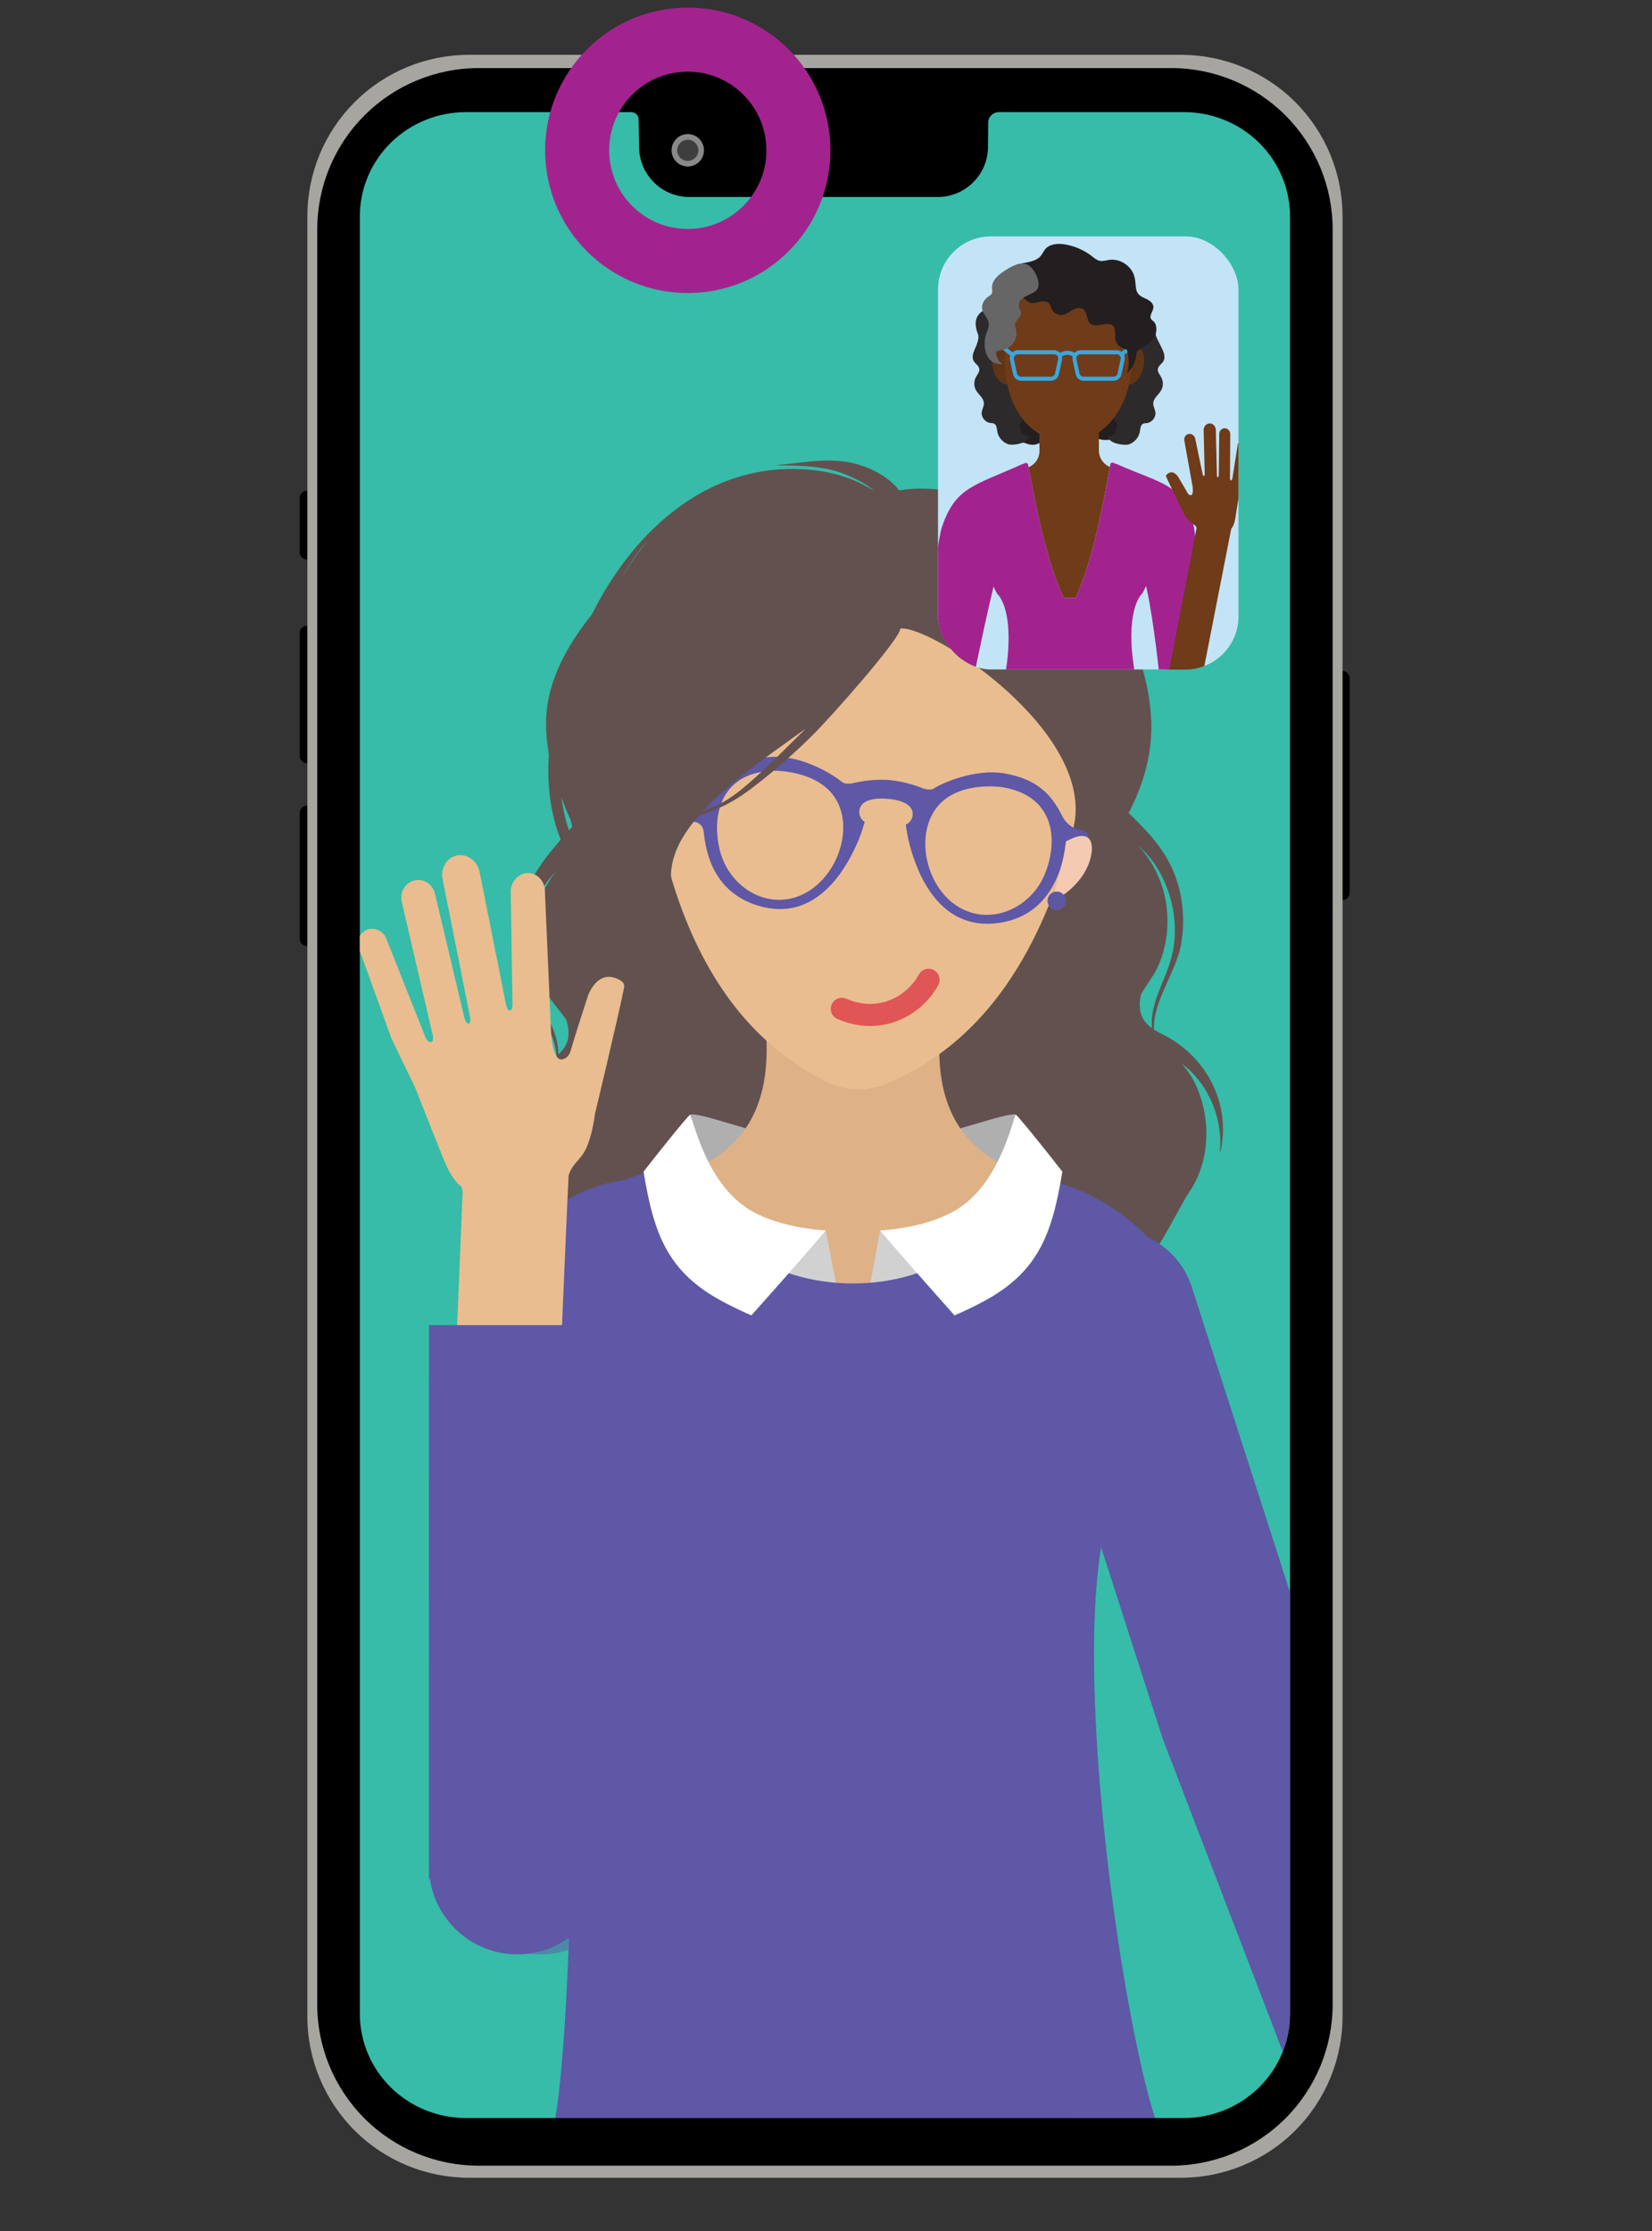<?xml version="1.0" encoding="UTF-8"?>
<svg xmlns="http://www.w3.org/2000/svg"
    xmlns:xlink="http://www.w3.org/1999/xlink" viewBox="0 0 800 1080">
    <rect x="0" y="0" width="800" height="1080" fill="#333333" stroke="none"/>
    <defs>
        <style>.cls-1,.cls-2,.cls-3,.cls-4,.cls-5,.cls-6,.cls-7{fill:none;}.cls-8{clip-path:url(#clippath);}.cls-9{fill:#f2e714;}.cls-10{fill:#f4cab3;}.cls-11{fill:#e9bd8f;}.cls-12{fill:#fff;}.cls-13{fill:#a3238e;}.cls-14{fill:#666;}.cls-15{fill:#d1d1d1;}.cls-16{fill:#c3e4f6;}.cls-17{fill:#d9b09e;}.cls-18{fill:#afafaf;}.cls-19{fill:#dfb186;}.cls-20{fill:#111541;}.cls-21{fill:#231f20;}.cls-22{fill:#3e3e3e;}.cls-23{fill:#703b18;}.cls-24{fill:#898989;}.cls-25{fill:#635150;}.cls-26{fill:#2d2a2b;}.cls-27{fill:#37a7de;}.cls-28{fill:#5f3515;}.cls-29,.cls-30{fill:#5e58a6;}.cls-31{fill:#5e58a2;}.cls-2,.cls-4,.cls-5,.cls-6,.cls-7{stroke-miterlimit:10;}.cls-2,.cls-4,.cls-6{stroke-linecap:round;}.cls-2,.cls-7{stroke:#703b18;stroke-width:14.35px;}.cls-3{clip-rule:evenodd;}.cls-32{clip-path:url(#clippath-1);}.cls-33{clip-path:url(#clippath-2);}.cls-30{mix-blend-mode:multiply;opacity:.5;}.cls-4{stroke:#e05556;stroke-width:10.69px;}.cls-5{stroke:#a3238e;stroke-width:31.02px;}.cls-34{fill:#36bca8;}.cls-34,.cls-35,.cls-36{fill-rule:evenodd;}.cls-35{fill:#a6a5a0;}.cls-6{stroke:#5e58a6;stroke-width:80.4px;}.cls-37{isolation:isolate;}</style>
        <clipPath id="clippath">
            <path class="cls-3" d="m624.72,104.77c0-13.39-5.41-26.23-15.04-35.71-9.62-9.47-22.69-14.78-36.31-14.78h-89.65c-2.8,0-5.16,2.22-5.16,5.02,0,2.54-.05,7.03-.11,12-.17,13.34-11.03,24.07-24.37,24.07h-120.23c-13.28,0-24.13-10.64-24.37-23.93-.12-6.77-.22-12.56-.22-13.46,0-2.34-1.67-3.7-3.72-3.7h-79.94c-13.62,0-26.68,5.32-36.31,14.78-9.64,9.47-15.04,22.31-15.04,35.71v870.06c0,13.39,5.41,26.23,15.04,35.7,9.64,9.47,22.69,14.78,36.31,14.78h347.77c13.62,0,26.68-5.32,36.31-14.78,9.64-9.47,15.04-22.31,15.04-35.7V104.77h0Z"/>
        </clipPath>
        <clipPath id="clippath-1">
            <rect class="cls-1" x="454.24" y="114.43" width="145.51" height="209.65" rx="25.68" ry="25.68"/>
        </clipPath>
        <clipPath id="clippath-2">
            <rect class="cls-1" x="427.57" y="100.98" width="190.63" height="253.77" rx="1.24" ry="1.24"/>
        </clipPath>
    </defs>
    <g class="cls-37">
        <g id="Layer_1">
            <g id="Layer_2">
                <g>
                    <path class="cls-36" d="m152.08,393.48v61.01c0,.91-.36,1.8-1.02,2.45-.65.65-1.52,1.01-2.45,1.01s-1.8-.36-2.45-1.01c-.5-.52-.84-1.16-.89-1.88l-.12-.58v-61.01c0-.78.26-1.51.78-2.09l.24-.36c.66-.66,1.54-1.02,2.45-1.02s1.81.36,2.45,1.02c.66.65,1.02,1.52,1.02,2.45h-.01Z"/>
                    <path class="cls-36" d="m152.08,306.36v59.62c0,1.92-1.56,3.47-3.48,3.47-1.36,0-2.54-.78-3.07-1.93-.26-.46-.38-.97-.38-1.52v-59.62c0-.56.13-1.08.38-1.52.54-1.16,1.72-1.94,3.07-1.94,1.92,0,3.48,1.56,3.48,3.47h0Z"/>
                    <path class="cls-36" d="m152.08,241.05v26.34c0,1.92-1.56,3.47-3.48,3.47-1.15,0-2.17-.56-2.75-1.46-.47-.54-.71-1.24-.71-2v-26.34c0-.77.25-1.48.71-2,.58-.9,1.61-1.48,2.75-1.48,1.92,0,3.48,1.56,3.48,3.47h0Z"/>
                    <path class="cls-36" d="m653.58,328.29v103.99c0,.98-.4,1.86-1.06,2.48-.62.61-1.48.98-2.41.98-1.92,0-3.47-1.55-3.47-3.47v-103.99c0-1.92,1.55-3.47,3.47-3.47.94,0,1.79.37,2.41.98.66.64,1.06,1.51,1.06,2.48Z"/>
                    <path class="cls-35" d="m148.85,104.61c0-20.7,8.24-40.56,22.91-55.2,14.66-14.65,34.55-22.87,55.3-22.87h344.87c20.74,0,40.63,8.22,55.3,22.86,14.66,14.64,22.91,34.5,22.91,55.2v871.56c0,20.7-8.24,40.56-22.91,55.2-14.66,14.64-34.56,22.86-55.3,22.86H227.05c-20.74,0-40.63-8.22-55.3-22.86-14.66-14.64-22.91-34.5-22.91-55.2V104.61Z"/>
                    <path class="cls-35" d="m150.07,106.55c0-20.7,8.24-40.56,22.91-55.2,14.66-14.65,34.56-22.87,55.3-22.87h342.41c20.74,0,40.63,8.22,55.3,22.86,14.66,14.64,22.91,34.5,22.91,55.2v868.26c0,20.7-8.24,40.56-22.91,55.2-14.66,14.64-34.56,22.86-55.3,22.86H228.28c-20.74,0-40.63-8.22-55.3-22.86-14.66-14.64-22.91-34.5-22.91-55.2V106.55Z"/>
                    <path class="cls-36" d="m153.63,111.02c0-20.7,8.24-40.56,22.91-55.2,14.66-14.64,34.56-22.87,55.3-22.87h335.3c20.74,0,40.63,8.22,55.3,22.87,14.66,14.64,22.91,34.5,22.91,55.2v859.31c0,20.7-8.24,40.56-22.91,55.2-14.66,14.64-34.56,22.86-55.3,22.86H231.83c-20.74,0-40.63-8.22-55.3-22.86-14.66-14.64-22.91-34.5-22.91-55.2V111.02Z"/>
                    <path class="cls-36" d="m158.22,114.74c0-20.74,8.24-40.63,22.91-55.3,14.66-14.66,34.56-22.91,55.3-22.91h326.11c20.74,0,40.63,8.24,55.3,22.91,14.66,14.66,22.91,34.56,22.91,55.3v850.12c0,20.74-8.24,40.63-22.91,55.3-14.66,14.66-34.56,22.91-55.3,22.91H236.43c-20.74,0-40.63-8.24-55.3-22.91-14.66-14.66-22.91-34.56-22.91-55.3V114.74Z"/>
                </g>
            </g>
            <g>
                <path class="cls-24" d="m333.06,80.61c-4.33,0-7.85-3.52-7.85-7.85s3.52-7.85,7.85-7.85,7.85,3.52,7.85,7.85-3.52,7.85-7.85,7.85Z"/>
                <path class="cls-22" d="m333.06,67.65c-2.82,0-5.12,2.3-5.12,5.12s2.3,5.12,5.12,5.12,5.12-2.3,5.12-5.12-2.3-5.12-5.12-5.12Z"/>
            </g>
            <g id="Layer_3">
                <path class="cls-34" d="m624.72,104.77c0-13.39-5.41-26.23-15.04-35.71-9.62-9.47-22.69-14.78-36.31-14.78h-89.65c-2.8,0-5.16,2.22-5.16,5.02,0,2.54-.05,7.03-.11,12-.17,13.34-11.03,24.07-24.37,24.07h-120.23c-13.28,0-24.13-10.64-24.37-23.93-.12-6.77-.22-12.56-.22-13.46,0-2.34-1.67-3.7-3.72-3.7h-79.94c-13.62,0-26.68,5.32-36.31,14.78-9.64,9.47-15.04,22.31-15.04,35.71v870.06c0,13.39,5.41,26.23,15.04,35.7,9.64,9.47,22.69,14.78,36.31,14.78h347.77c13.62,0,26.68-5.32,36.31-14.78,9.64-9.47,15.04-22.31,15.04-35.7V104.77h0Z"/>
            </g>
        </g>
        <g id="Layer_2-2">
            <circle class="cls-5" cx="333.06" cy="72.77" r="53.58"/>
            <g class="cls-8">
                <g>
                    <path class="cls-25" d="m242.48,572.78c.04.14.28.11.25-.05-2.19-13.26,1-26.89,8.76-37.43,1.78-2.42,3.79-4.61,5.98-6.55-2.61,3.58-4.77,7.53-6.24,11.93-5.61,16.77-3.04,36.99,8.29,50.54,3.12,3.73,6.79,6.62,10.56,9.39l134.35-5.92c3.03-18.17,4.22-36.8,5.15-55.15,1.33-25.86,2.57-51.79,2.65-77.72,2.36,25.82,5.87,51.54,9.47,77.19,2.55,18.2,5.36,36.65,9.98,54.49l125.85,14.31c3.51-3.09,15.41-26.52,18.2-30.51,10.1-14.49,10.88-34.86,3.82-51.07-1.85-4.25-4.35-7.99-7.26-11.33,2.35,1.74,4.54,3.74,6.53,6,8.66,9.81,13.04,23.11,12.02,36.51-.01.16.23.17.26.03,5.16-24.44-7.82-46.83-28.38-56.85-1.45-.71-2.77-1.44-3.96-2.22-.32-14.22,11.02-27.95,13.3-41.82,1.97-11.98.64-24.64-4.24-35.71-7.02-15.94-20.97-26.15-32.62-38.44.58-1.09,1.1-2.31,1.56-3.88,1.28-4.34,2.16-8.92,3.02-13.35,1.67-8.63,2.66-17.5,2.76-26.29.3-25.16-10.31-62.06-32.74-76.28-14.29-9.06-31.25-13.76-47.7-17.02-40.34-7.98-87.21-11.3-125.86,5.03-17.11,7.23-28.73,22.51-40.74,36.2-12.27,13.98-24.26,29.53-29.05,47.84-5.72,21.9,1.69,44.33,11.1,65.05-9.4,10.65-19.08,20.82-23.88,34.97-3.89,11.45-4.09,24.19-1.08,35.94,3.49,13.62,15.98,26.3,16.92,40.49-1.12.88-2.37,1.73-3.75,2.56-19.6,11.79-30.57,35.23-23.27,59.12Zm309.95-90.92c.04-.18.08-.35.12-.53,2.74-4.72,6.32-9.32,8.02-13.04,4.16-9.13,5.58-18.97,4.39-29.09-1.11-9.57-4.86-18.69-10.6-26.14-1.17-1.51-2.46-2.86-3.8-4.14,3.08,2.58,5.91,5.45,8.29,8.87,8.88,12.76,12.44,30.15,8.49,45.54-2.95,11.48-10.74,22.46-9.48,34.41-4.8-3.49-6.99-8.04-5.43-15.86Zm-282.07,28.53c.2-12.01-8.53-22.27-12.47-33.44-5.29-14.98-3.27-32.61,4.45-46.11,2.07-3.61,4.64-6.72,7.48-9.56-1.23,1.39-2.4,2.85-3.42,4.46-5.05,7.93-7.99,17.35-8.26,26.97-.29,10.18,1.99,19.86,6.93,28.59,2.02,3.56,5.98,7.82,9.13,12.29.05.17.12.34.17.52,2.24,7.66.46,12.39-4.01,16.28Z"/>
                    <path class="cls-18" d="m491.74,539.57l-.04.03c-1.25,4.3-4.61,30.45-6.2,34.63-3.62-4.9-31.17-19.6-33.27-25.35,4.48,1.06,35.49-10.57,39.5-9.31Z"/>
                    <path class="cls-18" d="m334.58,539.57l.04.03c1.25,4.3,4.61,30.45,6.2,34.63,3.62-4.9,31.17-19.6,33.27-25.35-4.48,1.06-35.49-10.57-39.5-9.31Z"/>
                    <path class="cls-19" d="m496.97,568.61c-11.02-3.58-20.68-9.24-27.8-17.15-14.44-16.03-15.58-37.91-13.55-57.1.09-1.01.22-2.02.36-3.02h-85.86c.15,1,.27,2.01.37,3.02,2.02,19.19.89,41.07-13.56,57.1-7.13,7.91-16.76,13.58-27.8,17.15-9.93,3.21,83.92,78.28,83.92,78.28,0,0,93.85-75.07,83.92-78.28Z"/>
                    <path class="cls-17" d="m299.21,385.21c-1.21-7.02,1.87-17.98,13.06-11.15,1.03,11.48,2.84,22.95,5.6,34.3-10.26-5.51-17.1-14.14-18.66-23.15Z"/>
                    <path class="cls-9" d="m310.66,407.56c0-2.47,2.01-4.48,4.48-4.48,2.47,0,4.48,2.01,4.48,4.48,0,2.47-2.01,4.48-4.48,4.48s-4.48-2.01-4.48-4.48Z"/>
                    <path class="cls-15" d="m431.85,596.66c-.22-.07-5.64-.98-5.64-.98l-6.62,35.87s-13.06-2.7-13.28-3.06-6.41-32.8-6.41-32.8l-27.67,17.11s6.65,17.21,8.26,17.21,57.75,6.24,59.22,5.32c1.47-.92,24.77-14.68,24.77-15.41s-32.62-23.25-32.62-23.25Z"/>
                    <path class="cls-29" d="m511.6,735.83c33.73-80.26,66.72-20.69,68.25-75.93,1.57-57.03-49.94-83.82-68.83-87.44-10.37-1.98-4.11-.65-14.05-3.86-.7-.23-1.38-.48-2.06-.73-9.18,30.7-42.34,53.45-81.85,53.45-39.51,0-72.68-22.74-81.85-53.45-.69.24-1.36.5-2.06.73-9.93,3.21-20.27,5.34-30.64,7.32-18.89,3.62,3.61,118.51,2.35,161.99"/>
                    <path class="cls-29" d="m298.96,727.54c-33.73-80.26-70.58-12.39-72.1-67.63-1.57-57.03,49.94-83.82,68.83-87.44,10.37-1.98,4.11-.65,14.05-3.86.7-.23,1.38-.48,2.06-.73,9.18,30.7,42.68,48.27,81.85,53.45,116.9,15.45,104.19-47.38,114.56-45.39,18.89,3.62-1.89,126.18-.63,169.65"/>
                    <path class="cls-12" d="m462.89,585.81c15.74-9.62,23.48-27.9,28.81-46.21l.07-.05c.49-.39,14.91,17.62,22.54,27.44l.16.2c-4.99,30.09-11.47,48.73-38.81,63.15-4.36,2.3-8.84,4.45-13.41,6.44,0,0-23.36-26.1-36.04-41.1,13.2-1,26.26-3.78,36.68-9.87Z"/>
                    <path class="cls-12" d="m311.8,566.99c3.48-4.48,8.36-10.65,12.7-16.01,5.18-6.4,9.58-11.65,9.84-11.44l.07.05c3.86,13.27,9.01,26.5,17.53,36.46,3.24,3.78,6.95,7.1,11.28,9.75,10.43,6.08,23.48,8.87,36.68,9.87-12.68,15-36.04,41.1-36.04,41.1-4.56-1.98-9.05-4.14-13.41-6.44-27.34-14.42-33.82-33.06-38.81-63.15l.16-.2Z"/>
                    <path class="cls-11" d="m422.54,283.78c-42.05-.37-86.09,17.45-109.79,53.33.74,36.51,5.63,73.82,19.3,107.89,7.48,18.67,17.67,36.45,31.44,51.21,10.51,11.27,22.85,20.48,36.49,27.36,9.29,4.68,20.13,5.03,29.7.95,14.06-5.99,26.96-14.4,38.17-24.97,14.69-13.84,26-30.93,34.66-49.09,15.82-33.13,23.1-70.05,26.18-106.43-21.35-37.33-64.15-57.93-106.15-60.26Z"/>
                    <path class="cls-29" d="m429.49,386.71c4.09.11,11.4,1.63,12.38,6.16.58,2.61-.77,5.27-3.19,6.29.35,3.06.9,6.09,1.65,9.07,2.82,11.07,12.49,41.06,40.67,38.84,28.18-2.22,32.86-28.18,34.16-32.17.6-2.16,2.49-3.68,4.67-3.77,1.24-.07,2.49.02,3.71.27,1.13.39,2.35-.24,2.74-1.4.08-.24.12-.5.11-.76l.61-4.94c-.38-1.82-3.44-2.42-5.17-2.74-3.42-1.16-6.21-3.72-7.71-7.08-5.35-10.47-12.34-17.26-27.2-19.99-15.48-2.84-32.17,5.48-34.52,7.1-2.35,1.63-6.45-.35-6.45-.35-5.1-1.94-10.43-3.18-15.85-3.69-5.44-.27-10.89.2-16.22,1.38,0,0-4.33,1.34-6.43-.58-2.09-1.92-17.51-12.58-33.14-11.98-15.12.56-22.99,6.26-29.79,15.88-1.95,3.15-5.08,5.33-8.65,6.01-1.75,0-4.87.17-5.51,1.97v4.87c-.19,1.21.61,2.34,1.78,2.53.21.03.42.04.63,0,1.27-.08,2.55.01,3.8.27,2.22.38,3.92,2.23,4.16,4.53.69,4.14,1.68,30.41,29.24,36.74,27.56,6.33,41.45-22.05,45.82-32.6,1.17-2.84,2.15-5.76,2.93-8.74-2.25-1.35-3.21-4.18-2.26-6.68,1.5-4.48,8.94-4.91,13.01-4.45Zm76.48,36.46c-6.79,16.52-26.22,25.21-41.76,15.89-15.54-9.32-21.12-33.72-11.03-47.57,10.09-13.85,31.98-10.45,31.98-10.45,25.54,4.02,27.6,25.64,20.79,42.13h.02Zm-130.76-50.06s22.2-.31,30.2,14.84c8,15.15-1.02,38.39-17.74,45.5-16.72,7.11-34.69-4.3-39.05-21.72-4.36-17.42.74-38.31,26.59-38.62Z"/>
                    <path class="cls-25" d="m270.2,402.87c2.56,7.61,6.53,14.38,10.95,21.17,5.64,8.66,9.93,17.34,5.08,27.28l.13.09c9.12-7.5,4.87-18.47-.38-28.14-2.44-4.46-5.08-8.65-6.73-12.09-15.15-31.66-6.93-67.16,6.15-97.93,1.83-4.31,3.69-8.7,5.62-13.1-2.64,6.56-4.86,13.28-6.6,20.12-10.46,24.46-14.03,51.26-7.91,77.46,2.07,8.87,5.27,17.43,9.58,25.48,3.58,6.74,7.94,13.11,13.03,19.01,6.72,7.78,15.08,15.43,16.21,25.91.6,5.63-1.15,11.61-6.75,14.4-4.12,2.05-9.17,2.06-12.61-1.14-1.4-1.3-4.53-.18-3.71,1.88,6.81,17.05,31.42,17.48,42.04,3.74,13.75-17.77.26-33.12-6.73-50.06-.84-2.05-1.52-4.13-1.99-6.3-.54-2.51-.81-5.13-.64-7.87.32-5.7,2.17-11.06,4.91-16.03.55-.99,1.13-1.95,1.73-2.92.91-1.42,1.88-2.8,2.91-4.15.83-1.1,1.69-2.17,2.58-3.22.43-.51.89-.99,1.32-1.49,3.25-1.25,6.53-2.43,9.72-3.8,5.59-2.42,10.59-5.6,15.4-9.2,7.06-5.3,13.93-11.08,20.5-17.07.72-.66,1.44-1.31,2.15-1.97,2.27-2.1,4.5-4.23,6.69-6.38,9.71-9.51,43.53-47.87,43.11-52.25,14.54-2.02,95.07,50.15,83.89,96.41.96.04,1.47.02,2,.04,8.55,1.44,15.23-7.93,10.38,14.36,15.52-19.13,26.44-42.41,25.24-66.89-1.06-21.36-8.9-42.3-21.63-60.02-12.67-17.65-29.68-33.18-50.3-42.37-15.06-6.72-33.4-11.31-50.19-8.44-3.61-5.14-10.57-9.26-16.56-11.47-14.42-5.31-27.44-2.18-42.24-.78-.14.01-.11.17.03.17,12.04.03,24.32.28,34.99,5.29,4.04,1.89,8.6,4.03,11.6,7.02-8.78-5.79-19.42-9.07-30.07-10.13-52.5-5.2-89.89,33.56-108.83,74.86-7.58,16.52-14.12,33.57-17.1,51.43-2.71,16.26-2.3,33.3,3.03,49.1Zm70.16-10.1c10.45-11.29,22.99-20.74,35.74-29.93.95-.68,1.89-1.37,2.84-2.04,3.76-2.7,7.52-5.38,11.24-8.09-1.01,1.03-2.03,2.04-3.05,3.06-1.91,1.87-3.82,3.77-5.73,5.65-.71.71-1.43,1.42-2.16,2.13-6.15,6.09-12.38,12.13-19.06,17.67-4.95,4.12-9.89,7.48-15.98,9.97-1.29.53-2.58,1.05-3.86,1.58Zm-40.15-111.52c2.62-4.77,5.48-9.38,8.66-13.73,1.43-1.96,2.99-3.85,4.67-5.63-1.55,1.84-3.03,3.73-4.46,5.68-3.21,4.38-6.15,8.96-8.86,13.68Z"/>
                    <path class="cls-10" d="m528.38,414.24c1.44-6.97-.77-13.35-12.17-6.89-1.4,11.44-4.09,18.17-7.22,29.42,10.43-5.18,17.55-13.58,19.39-22.54Z"/>
                    <path class="cls-31" d="m507.26,435.92c.08-2.47,2.15-4.41,4.62-4.33s4.41,2.15,4.33,4.62c-.08,2.47-2.15,4.41-4.62,4.33s-4.41-2.15-4.33-4.62Z"/>
                    <path class="cls-4" d="m407.66,488.37c18.44,8,35.12-1.4,42.01-14.06"/>
                    <path class="cls-29" d="m527.01,1045.35c-84.96,4.15-272.24,5.2-261.86-7.4,13.73-16.68,16.6-309.73,4.46-343.1,0,0,189.98-9.29,255.13,4.9,17.12,3.71,25.62,9.06,19.79,16.62-37.26,48.26,5.74,317.69,22.64,324.36,4.13,1.63-12.65,3.3-40.16,4.63Z"/>
                    <path class="cls-30" d="m527.01,1045.35c-3.02-5.16-4.92-11.09-5.36-17.45l-9.61-139.06c-2.12-30.74-2.54-61.94-1.25-92.75l2.98-70.42c.43-10.09,4.54-19.15,10.98-25.94,17.12,3.71,25.62,9.06,19.79,16.62-37.26,48.26,5.74,317.69,22.64,324.36,4.13,1.63-12.65,3.3-40.16,4.63Z"/>
                    <path class="cls-30" d="m261.69,946.08h0c-24.23,0-43.88-19.64-43.88-43.88l11.38-261.15,72.67.86,3.64,262.59c-1.22,23.31-20.48,41.58-43.82,41.58Z"/>
                    <polyline class="cls-6" points="538.89 635.41 600.97 828.29 671.06 1010.95"/>
                    <path class="cls-29" d="m250.55,946.08c-1.02,0-2.05-.04-3.08-.11-23.55-1.68-41.29-22.13-39.61-45.69l-.11-229.58c1.68-23.55,87.08-22.7,85.4.86v234.81c-1.61,22.52-20.37,39.72-42.6,39.72Z"/>
                    <path class="cls-11" d="m174.08,459.85l15.43,42.73c.35.71.61,1.29.6,1.28-.01,0,.26.57.6,1.28l10.23,21.11s.53,1.35,1.41,3.57c2.74,6.94,8.82,22.36,12.54,31.56,3.35,8.3,6.58,11.59,8.28,12.84.65.47,1.01,2.93.82,3.69l-10.71,261.89c-.2.77.28,1.55,1.06,1.76l47.07,12.43c.79.21,1.58-.25,1.78-1.01,0,0,11.94-283.11,12.16-283.88,1.16-4.05,3.12-5.57,6.27-9.48,4.9-6.07,6.49-20.34,6.49-20.34,0,0,11.22-46.8,13.95-60.43.33-1.63.92-3.55-3.92-5.33-8.47-3.1-12.66,6.09-13.72,9.44-.99,3.12-5.87,18-8.12,25.83-.68,2.37-2.35,3.85-4.27,4.07-3.36.38-4.64-6.95-5.13-12.07l-3.03-69.36c.01-4.74-3.55-8.68-7.96-8.79-4.41-.11-8.25,3.64-8.59,8.37l.85,55.65c-.05.79-.29,2.2-1.07,2.45-.66.21-1.45-.36-2-2.58l-12.83-64.4c-1.11-5.42-6.03-9.01-10.98-8.02-4.95.99-8.06,6.19-6.94,11.61l13.33,66.85c.51,3.31-1.5,4.44-2.74.37l-14.35-60.54c-1.19-4.59-5.72-7.35-10.12-6.15-4.4,1.2-7.03,5.9-5.87,10.5,0,0,14.81,63.74,14.81,63.74l.19.77c.69,3.39-1.42,4.65-3.39,1.32l-19.45-48.94c-1.82-3.52-6.09-5.01-9.55-3.33-3.46,1.69-4.86,5.95-3.13,9.52Z"/>
                    <rect class="cls-29" x="207.75" y="641.49" width="85.51" height="268.2"/>
                </g>
            </g>
        </g>
        <g id="Layer_4">
            <g class="cls-32">
                <g>
                    <rect class="cls-16" x="446.7" y="99.45" width="159.83" height="239.06"/>
                    <g class="cls-33">
                        <g>
                            <line class="cls-2" x1="570.41" y1="302.74" x2="572.68" y2="333.46"/>
                            <line class="cls-7" x1="458.99" y1="302.74" x2="455.94" y2="356.75"/>
                            <g>
                                <path class="cls-21" d="m492.69,209.69c1.34,4.63,1.21,4.16,3.67,4.78.6.15,5.34,2.68,9.06-1.81,4.5-5.42,15.26-.75,23.8-1.54,6.41,4.19,12.94.15,13.52-.41,1.58-1.52-5.32-23.29-5.32-23.29l-44.33,14.05-.41,8.22Z"/>
                                <path class="cls-26" d="m525.43,127.7c.41,6.52,9.7,5.64,10.55,11.81.24,1.74-.28,3.58.3,5.25.57,1.62,2.06,2.72,3.34,3.88,2.01,1.83,3.73,4.32,3.47,7-.12,1.27-.69,2.46-.86,3.73-.54,3.97,2.5,7.35,2.55,11.21.02,1.56-.11,3.19-.9,4.53-1.18,2.01-3.74,3.25-4.08,5.56-.27,1.79.95,3.43,1.6,5.12.83,2.16.88,5.5-.67,7.4-1.33,1.62-3.64,2.22-3.75,4.71-.13,3.09,3.69,5.16,3.96,8.23.12,1.32-.45,2.62-1.2,3.72-.66.98-2.32,1.82-2.86.76-1.49,3.85,7.48,5.25,9.74,4.52,2.73-.89,4.86-3.33,5.35-6.1.26-1.49.3-3.37,1.71-3.96.51-.21,1.08-.18,1.63-.24,2.49-.28,4.5-2.74,4.21-5.18-.18-1.51-1.1-2.91-1.04-4.44.09-2.46,2.58-4.08,3.81-6.22,1.07-1.88,1.12-4.28.13-6.2-.72-1.39-1.98-2.72-1.7-4.25.27-1.51,1.92-2.37,2.68-3.71.94-1.64.41-3.7-.37-5.42-.86-1.89-1.84-3.71-2.73-5.6-.34-.71-.66-1.47-.61-2.25.03-.55-7.54-.73-7.33-1.25,1.24-3.02,5.18-5.28,3.18-8.35-1.26-2.07-1.94-1.85-2.49-4.32-.26-1.16-1.86-.51-1.98-1.69-.49-4.65-4.63-3.29-6.64-7.54-.7-1.49-1.73-3.49-2.74-4.83-.93-1.23-1.54.45-2.78-.48-2.37-1.78-.64,1.25-3.59.81-5.69-.84-10.28-12.14-9.91-6.19Z"/>
                                <path class="cls-26" d="m509.51,127.64c-.41,6.52-9.7,5.64-10.55,11.81-.24,1.74.28,3.58-.3,5.25-.57,1.62-2.06,2.72-3.34,3.88-2.01,1.83-3.73,4.32-3.47,7,.12,1.27.69,2.46.86,3.73.54,3.97-2.5,7.35-2.55,11.21-.02,1.56.11,3.19.9,4.53,1.18,2.01,3.74,3.25,4.08,5.56.27,1.79-.95,3.43-1.6,5.12-.83,2.16-.88,5.5.67,7.4,1.33,1.62,3.64,2.22,3.75,4.71.13,3.09-3.69,5.16-3.96,8.23-.12,1.32.45,2.62,1.2,3.72.66.98,2.32,1.82,2.86.76,1.49,3.85-7.48,5.25-9.74,4.52-2.73-.89-4.86-3.33-5.35-6.1-.26-1.49-.3-3.37-1.71-3.96-.51-.21-1.08-.18-1.63-.24-2.49-.28-4.5-2.74-4.21-5.18.18-1.51,1.1-2.91,1.04-4.44-.09-2.46-2.58-4.08-3.81-6.22-1.07-1.88-1.12-4.28-.13-6.2.72-1.39,1.98-2.72,1.7-4.25-.27-1.51-1.92-2.37-2.68-3.71-.94-1.64-.41-3.7.37-5.42.86-1.89,2.49-5.53,1.72-7.48-4.28-10.87,4.8-11.93,4.75-12.71-.03-.55,4.41,11.61,4.2,11.1-1.24-3.02-5.18-5.28-3.18-8.35,1.26-2.07,4.74.05,5.28-2.41.26-1.16-.12-1.68,0-2.87.49-4.65,3.82-4.03,5.82-8.27.7-1.49,1.73-3.49,2.74-4.83.93-1.23,1.54.45,2.78-.48,2.37-1.78.64,1.25,3.59.81,5.69-.84,10.28-12.14,9.91-6.19Z"/>
                                <g>
                                    <g>
                                        <path class="cls-28" d="m480.82,178.38c-1.32-4.89-.21-9.4,2.48-10.06,2.69-.67,5.94,2.76,7.26,7.65,1.32,4.89.21,9.4-2.48,10.06-2.69.67-5.94-2.76-7.26-7.65Z"/>
                                        <path class="cls-28" d="m553.54,178.38c1.32-4.89.21-9.4-2.48-10.06-2.69-.67-5.94,2.76-7.26,7.65-1.32,4.89-.21,9.4,2.48,10.06,2.69.67,5.94-2.76,7.26-7.65Z"/>
                                    </g>
                                    <path class="cls-13" d="m487.49,321.51s0,.06-.01.09c.01-.09.02-.18.04-.27,0,.06-.02.12-.02.18Zm.1-.75c-.01.1-.02.19-.04.29.02-.14.03-.27.05-.4,0,.04,0,.08-.01.12Zm.17-1.38c0,.05-.01.1-.02.16.01-.12.03-.23.04-.35,0-.01,0-.03,0-.04.01-.1.02-.21.04-.31.02-.17.04-.35.06-.52.01-.11.02-.21.03-.32-.05.46-.1.92-.15,1.39Zm.25-2.39c0,.08-.01.16-.02.24,0-.08.01-.15.02-.23,0-.02,0-.04,0-.06,0,.02,0,.03,0,.05Zm.09-1c0,.07-.01.13-.02.2-.01.15-.03.3-.04.45,0,.08-.01.16-.02.25.01-.12.02-.25.03-.37,0-.01,0-.03,0-.04,0-.03,0-.05,0-.08,0-.05,0-.1.01-.14.01-.15.03-.3.04-.44,0,.06,0,.12-.01.18Zm84.4-5.96c0-.06.02-.07.06-.01h-.06Zm9.82,19.22s-1.7-67.55-4.68-76.23c-6.7-19.56-13.78-18.15-37.02-28.45-.14-.06-.3-.09-.45-.09-.34-.15-.68-.3-1.03-.45-.3-.13-.64-.12-.93.03-.29.15-.49.43-.55.75l-.05.26c-.06.32-.12.64-.17.97-3.59,19.95-7.98,43.94-16.47,63.35h-2.92s-.01.01-.01.01h-2.99c-8.42-18.87-12.97-42.14-16.65-61.76-.09-.48-.18-.96-.27-1.44-.06-.33-.12-.66-.19-.99l-.05-.26c-.06-.32-.26-.6-.55-.75-.1-.05-.2-.09-.31-.1-.21-.04-.42-.01-.62.08-.35.15-.69.31-1.02.46-.15,0-.31.03-.45.09-23.17,10.47-32.28,10.95-38.85,30.56-2.92,8.71-10.19,78.79-10.19,78.79l23.99,1.97s5.45-27.73,10.89-50.6c.12-.51.24-1.02.36-1.55.5,1.29,1.16,2.56,1.97,3.83.44.44.73.74.82.88,3.27,4.72,4.77,12.85,4.44,22.88,0,.11,0,.22-.01.34,0,.22-.02.45-.03.67-.02.51-.05,1.02-.08,1.54-.01.17-.02.35-.03.52,0,.02,0,.03,0,.05,0,.1-.01.19-.02.29,0,.1-.01.19-.02.29,0,0,0,0,0,.02-.01.19-.03.37-.04.56.01-.13.02-.26.03-.39,0,.06,0,.12-.01.18,0,.05,0,.09-.01.14-.01.17-.03.33-.04.5-.01.17-.03.33-.05.5,0,0,0,0,0,0-.01.15-.03.29-.04.44,0,.02,0,.05,0,.07,0,0,0,0,0,0,0,0,0,.01,0,.02,0,.05,0,.09-.01.14,0,.03,0,.06,0,.09,0,.09-.02.17-.03.26,0,0,0,.02,0,.03-.01.12-.03.24-.04.36,0,.04,0,.08-.01.12-.01.12-.03.24-.04.36,0,.09-.02.17-.03.26-.01.12-.03.24-.04.36,0,.02,0,.03,0,.05-.02.15-.04.31-.06.46,0,.02,0,.04,0,.06-.01.09-.02.17-.03.26-.01.09-.02.17-.03.26,0,.06-.02.12-.02.19,0,.04-.01.09-.02.13,0,.02,0,.04,0,.06-.01.09-.02.18-.04.27,0,.03,0,.05-.01.08-.02.15-.04.3-.06.46,0,.01,0,.02,0,.03-.02.14-.04.28-.06.42-.01.09-.03.19-.04.28-.02.12-.04.24-.06.36,0,.05-.02.1-.02.16-.02.1-.03.19-.05.29-.01.09-.03.18-.04.27,0,.06-.02.11-.03.17-.01.09-.03.17-.04.26-.02.15-.05.3-.08.45,0,0,0,0,0,.01,0,0,0,.01,0,.02,0,.02,0,.03,0,.05,0,.02,0,.04-.01.06-.02.1-.03.2-.05.29-.02.11-.04.21-.06.32-.01.08-.03.15-.04.23-.03.14-.05.29-.08.43-.03.14-.05.28-.08.42,0,.03-.01.06-.02.08,0,.05-.02.09-.03.14,0,0,0,.02,0,.03,0,0,0,.02,0,.03-.01.06-.02.12-.04.18-.03.16-.06.32-.1.49,0,0,0,.02,0,.03,0,.01,0,.03,0,.04,0,.04-.02.08-.02.12,0,.03-.01.07-.02.1-.02.11-.05.23-.07.34,0,.04-.02.08-.02.12,0,.03-.01.05-.02.08-.02.08-.03.17-.05.25-.02.08-.04.17-.05.25,0,.04-.01.07-.02.11-.03.12-.05.24-.08.36-.02.11-.05.22-.07.34l-.04.18s0,0,0,0c0,.03-.01.07-.02.1-.03.14-.06.27-.09.41,0,.05-.02.09-.03.14-.08.35-.16.7-.25,1.05-.05.19-.09.38-.14.57-.02.08-.04.15-.06.23-.03.11-.06.23-.08.34-1.05,4.2-2.82,8.74-4.88,13.99l-3.48,8.42,78.82,2.22c-1.98-4.93-4.38-21.73-5.1-24.84-.77-3.34-1.39-6.6-1.86-9.75-.39-2.58-.67-5.09-.86-7.51,0-.01,0-.02,0-.03,0-.12-.02-.24-.03-.36-.07-.94-.12-1.87-.16-2.78,0-.13,0-.25-.01-.38-.38-9.96,1.07-18.04,4.28-22.75.1-.14.38-.45.82-.89.8-1.28,1.44-2.56,1.94-3.84.13.53.24,1.05.36,1.56,3.56,16.08,6.4,44.4,6.4,44.4l20.72-.34Zm-95.71-2.06c.06-.34.12-.67.18-1-.06.33-.12.67-.18,1Zm.59-3.51c-.01.09-.03.18-.04.27-.03.18-.06.36-.08.54-.06.36-.12.72-.18,1.08.06-.36.12-.72.18-1.08.06-.36.11-.71.17-1.07-.01.09-.03.18-.04.27Zm.12-.8s-.01.08-.02.12c0-.06.02-.13.03-.19,0,.02,0,.05,0,.07Z"/>
                                    <path class="cls-23" d="m537.43,226.02c-3.59,19.95-7.98,43.94-16.47,63.35h-2.92s-.01.01-.01.01h-2.99c-8.42-18.87-12.97-42.14-16.65-61.76-.09-.48-.18-.96-.27-1.44.05-.02.1-.04.15-.06.13-.06.26-.12.39-.19.04-.02.09-.04.13-.07,1.03-.54,1.92-1.29,2.64-2.17,0,0,.01,0,.02.01,1.22-1.5,1.93-3.4,1.93-5.43l-.09-24.29h.06l14.33-.05h.01l14.21-.05h.18s.09,24.29.09,24.29c0,2.02.73,3.92,1.96,5.41,0,0,0,0,.01,0,.48.58,1.03,1.09,1.64,1.53.04.03.07.05.11.08.11.07.22.15.33.22.08.05.16.09.23.14.04.02.08.05.13.07.04.03.09.05.13.07.23.12.47.24.72.34Z"/>
                                    <path class="cls-23" d="m548.07,173.36c0,29.56-19.04,41.11-30.75,41.11-10.23,0-30.75-8.89-30.75-41.11,0-23.2,13.77-42,30.75-42s30.75,18.8,30.75,42Z"/>
                                    <path class="cls-20" d="m544.15,132.32c2.35,2.34,3.55,5.52,4.48,8.65,2.76,9.28,3.68,19.44.11,28.47-.98-.12-1.57-1.09-1.92-1.98-1.33-3.36-1.48-7.04-2.43-10.52-.95-3.48-3.07-7.04-6.63-8.13-1.48-.46-3.17-.47-4.42-1.36-1.88-1.33-1.97-3.95-1.89-6.19.12-3.28.22-8.24,3.03-10.64,2.81-2.39,7.31-.64,9.66,1.7Z"/>
                                    <g>
                                        <path class="cls-27" d="m508.89,184.33h-14.39c-1.87,0-3.5-1.31-3.89-3.1l-1.5-6.98c-.24-1.11.02-2.27.72-3.17.76-.98,1.91-1.55,3.17-1.55h17.38c1.26,0,2.41.56,3.17,1.55.7.9.96,2.06.72,3.17l-1.5,6.98c-.39,1.8-2.02,3.1-3.89,3.1Zm-15.88-12.82c-.67,0-1.28.29-1.68.8-.34.44-.46.97-.35,1.5l1.5,6.98c.19.9,1.04,1.55,2.02,1.55h14.39c.98,0,1.83-.65,2.02-1.55l1.5-6.98c.11-.53-.01-1.06-.35-1.5-.39-.51-1-.8-1.68-.8h-17.38Z"/>
                                        <path class="cls-27" d="m539.19,184.33h-14.38c-1.87,0-3.5-1.31-3.89-3.1l-1.5-6.98c-.24-1.11.02-2.27.72-3.17.76-.98,1.91-1.55,3.17-1.55h17.38c1.26,0,2.41.56,3.17,1.55.7.9.96,2.06.72,3.17l-1.5,6.98c-.39,1.8-2.02,3.1-3.89,3.1Zm-15.88-12.82c-.67,0-1.28.29-1.68.8-.34.44-.46.97-.35,1.5l1.5,6.98c.19.9,1.04,1.55,2.02,1.55h14.38c.98,0,1.83-.65,2.02-1.55l1.5-6.98c.11-.53-.01-1.06-.35-1.5-.39-.51-1-.8-1.68-.8h-17.38Z"/>
                                        <path class="cls-27" d="m519.75,172.73c-3-2.12-5.73-.05-5.76-.03l-1.14-1.59c1.32-1.03,4.69-2.35,7.98-.03l-1.08,1.64Z"/>
                                        <path class="cls-27" d="m490.44,172.91c-.2,0-.41-.07-.58-.21l-4.82-3.87c-.42-.34-.49-.96-.17-1.39.32-.43.92-.51,1.34-.18l4.82,3.87c.42.34.49.96.17,1.39-.19.25-.47.39-.76.39Z"/>
                                        <path class="cls-27" d="m543.09,172.62c-.29,0-.57-.13-.76-.39-.32-.43-.25-1.06.17-1.39l4.82-3.87c.42-.34,1.02-.26,1.34.18.32.43.25,1.06-.17,1.39l-4.82,3.87c-.17.14-.38.21-.58.21Z"/>
                                    </g>
                                </g>
                                <path class="cls-21" d="m502.93,146.25c.34-.09.68-.17,1.02-.24,1.44-.29,3.14-.22,4.1.9.66.76.8,1.82,1.22,2.74.87,1.92,3.09,3.13,5.17,2.83,1.84-.27,3.35-1.53,4.97-2.45,1.62-.92,3.77-1.46,5.25-.34,2.1,1.58,1.36,5.25,3.35,6.96,2.95,2.53,8.5-1.67,11.08,1.23,1.43,1.61.65,4.12,1.04,6.23.89,4.77,4.88,4.66,8.56,6.21.38.16.79.33,1.2.25.38-.07.69-.35.97-.62,2.52-2.35,5.98-3.36,7.92-6.31,1.05-1.71,1.43-3.81,1.05-5.78-.11-.57-.29-1.14-.63-1.62-.41-.56-1.01-.95-1.49-1.45-1.73-1.76,1.02-4.2.83-6.35-.19-2.09-2.39-3.32-4.32-4.14-5.41-2.31-3.61-5.4-4.85-10.3-1.32-5.21-6.91-8.96-12.23-8.19-1.54.22-3.09.77-4.61.45-1.44-.3-2.59-1.32-3.75-2.22-3.77-2.93-8.27-4.91-12.98-5.71-3.46-.59-7.54-.32-9.75,2.42-.73.91-1.18,2.02-1.9,2.94-2.42,3.09-6.93,3.22-10.75,4.15-3.82.93-7.97,4.54-6.31,8.1,1.07,2.3,3.6,4.18,5.52,5.72,1.64,1.31,4.94,4.91,7.03,5.08,1.12.09,2.21-.22,3.3-.51Z"/>
                                <path class="cls-14" d="m501.83,140.61c-1.53,1.45-3.68,2.01-5.51,3.07-1.83,1.05-3.48,3.09-2.83,5.09.26.79.85,1.46.98,2.28.35,2.15-2.46,3.58-2.84,5.73-.18,1.04.24,2.09.45,3.12.84,4.07-2.08,8.54-6.16,9.43-.96.21-1.98.25-2.88.66-.66.3-1.33.8-2.03.61-.37-.1-.66-.38-.91-.67-1.78-2-2.63-4.78-2.29-7.43.29-2.25,1.4-4.48.88-6.68-.51-2.15-2.46-3.73-2.99-5.87-.6-2.41.83-4.98,2.9-6.38.58-.39,1.23-.74,1.59-1.34.52-.88.24-1.98.22-3-.08-3.88,3.63-6.64,6.94-8.71,3.23-2.02,7.32-4.07,10.63-2.19,3.07,1.75,6.87,9.39,3.86,12.26Z"/>
                                <path class="cls-14" d="m479.41,155.51c-.5,4.64-2.29,5.09-2.57,10-.31,5.53,2.07,11.22,8.85,10.85-4.18-2.32-3.92-8.42-1.57-10.42,2.36-2,2.46-12.29,2.46-12.29l-7.17,1.86Z"/>
                                <path class="cls-21" d="m542.75,162.7c3.08,3.19,5.29,14.21,2.75,17.96,7.71-4.96,5.25-22.81,2.57-25.89-2.68-3.08-5.32,7.93-5.32,7.93Z"/>
                            </g>
                        </g>
                    </g>
                    <path class="cls-23" d="m603.86,216.05l-1.83,14.56c-.06.25-.1.45-.1.45,0,0-.04.2-.1.45l-1.73,7.38s-.07.46-.19,1.23c-.37,2.38-1.2,7.67-1.71,10.84-.47,2.85-1.25,4.12-1.7,4.64-.17.2-.34.52-.34.78l-15.08,76.95c-.72,3.69-3.9,6.39-7.66,6.49-.08,0-.16,0-.25,0-5.14.14-9.1-4.51-8.12-9.57l14.41-74.65c0-.26-.15-.62-.32-.81-.46-.48-1.51-1.4-2.82-2.36-1.9-1.39-2.77-3.27-2.77-3.27,0,0-6.85-13.96-8.68-18.06-.22-.49-.54-1.06.86-1.96,2.45-1.58,4.42,1.02,5,2,.53.91,3.13,5.26,4.39,7.57.38.7,1.01,1.05,1.64.98,1.09-.12.97-2.52.76-4.17l-3.96-22.08c-.34-1.49.5-2.99,1.89-3.33,1.38-.35,2.86.56,3.3,2.03l3.68,17.6c.07.25.25.67.51.7.22.02.43-.22.45-.95l-.52-21.21c-.03-1.79,1.26-3.27,2.89-3.31,1.63-.04,2.98,1.38,3.01,3.17l.54,22.02c.08,1.08.79,1.29.89-.08l.23-20.1c.05-1.53,1.28-2.72,2.75-2.66,1.47.07,2.63,1.36,2.59,2.89,0,0-.15,21.14-.15,21.14v.26c.02,1.12.77,1.37,1.15.18l2.66-16.81c.32-1.24,1.56-2.01,2.77-1.73,1.21.29,1.95,1.53,1.66,2.78Z"/>
                </g>
            </g>
        </g>
    </g>
</svg>